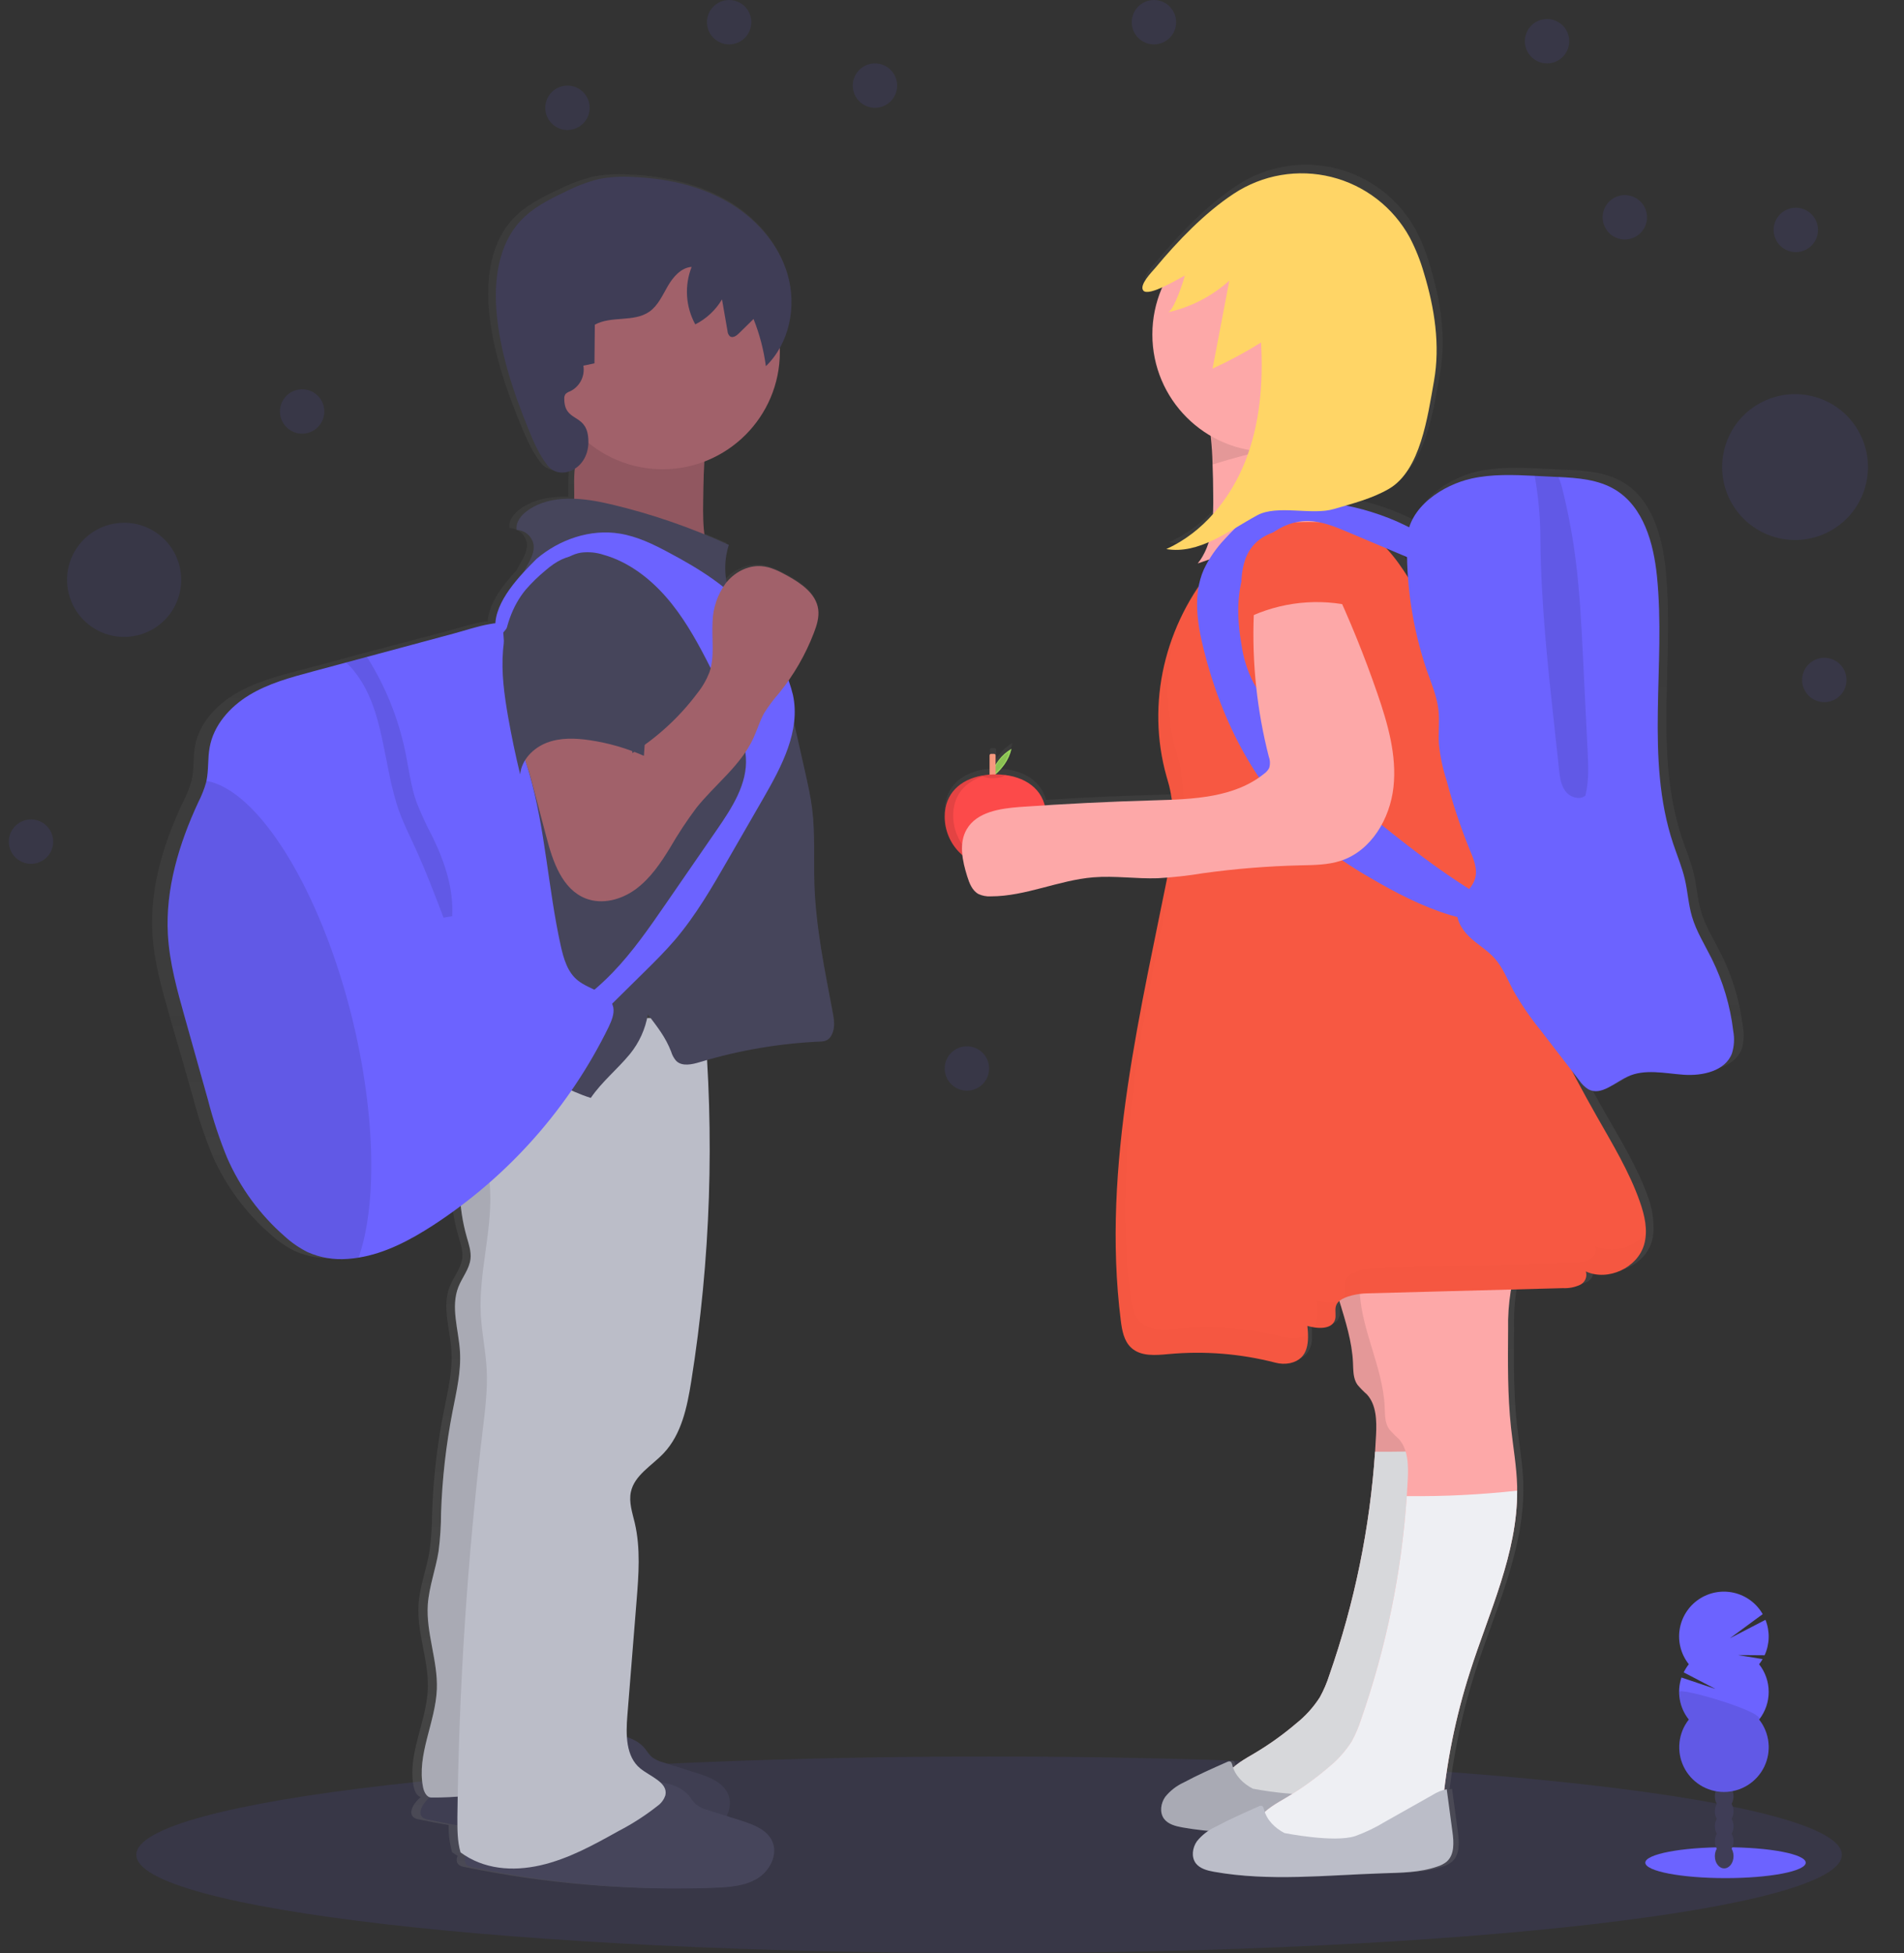 <svg width="195" height="200" viewBox="0 0 195 200" fill="none" xmlns="http://www.w3.org/2000/svg">
<rect x="0" y="0" width="195" height="200" fill="#333333" stroke="none"/>
<path opacity="0.1" d="M101.299 200C149.534 200 188.636 195.494 188.636 189.935C188.636 184.376 149.534 179.87 101.299 179.87C53.063 179.87 13.961 184.376 13.961 189.935C13.961 195.494 53.063 200 101.299 200Z" fill="#6C63FF"/>
<path d="M176.721 192.324C181.257 192.324 184.935 191.616 184.935 190.743C184.935 189.87 181.257 189.162 176.721 189.162C172.184 189.162 168.506 189.87 168.506 190.743C168.506 191.616 172.184 192.324 176.721 192.324Z" fill="#6C63FF"/>
<path d="M176.584 191.327C177.113 191.327 177.542 190.766 177.542 190.074C177.542 189.382 177.113 188.821 176.584 188.821C176.055 188.821 175.627 189.382 175.627 190.074C175.627 190.766 176.055 191.327 176.584 191.327Z" fill="#3F3D56"/>
<path d="M176.584 189.795C177.113 189.795 177.542 189.234 177.542 188.542C177.542 187.849 177.113 187.288 176.584 187.288C176.055 187.288 175.627 187.849 175.627 188.542C175.627 189.234 176.055 189.795 176.584 189.795Z" fill="#3F3D56"/>
<path d="M176.584 188.266C177.113 188.266 177.542 187.705 177.542 187.012C177.542 186.32 177.113 185.759 176.584 185.759C176.055 185.759 175.627 186.32 175.627 187.012C175.627 187.705 176.055 188.266 176.584 188.266Z" fill="#3F3D56"/>
<path d="M176.584 186.736C177.113 186.736 177.542 186.175 177.542 185.483C177.542 184.791 177.113 184.23 176.584 184.23C176.055 184.23 175.627 184.791 175.627 185.483C175.627 186.175 176.055 186.736 176.584 186.736Z" fill="#3F3D56"/>
<path d="M176.584 185.204C177.113 185.204 177.542 184.643 177.542 183.951C177.542 183.259 177.113 182.697 176.584 182.697C176.055 182.697 175.627 183.259 175.627 183.951C175.627 184.643 176.055 185.204 176.584 185.204Z" fill="#3F3D56"/>
<path d="M176.584 183.675C177.113 183.675 177.542 183.114 177.542 182.422C177.542 181.729 177.113 181.168 176.584 181.168C176.055 181.168 175.627 181.729 175.627 182.422C175.627 183.114 176.055 183.675 176.584 183.675Z" fill="#3F3D56"/>
<path d="M176.584 182.145C177.113 182.145 177.542 181.584 177.542 180.892C177.542 180.2 177.113 179.639 176.584 179.639C176.055 179.639 175.627 180.2 175.627 180.892C175.627 181.584 176.055 182.145 176.584 182.145Z" fill="#3F3D56"/>
<path d="M180.162 170.421C180.294 170.255 180.413 170.079 180.519 169.895L178.006 169.483L180.724 169.503C180.984 168.935 181.126 168.321 181.141 167.697C181.156 167.073 181.044 166.452 180.812 165.873L177.166 167.766L180.529 165.292C180.215 164.744 179.792 164.267 179.285 163.891C178.779 163.515 178.2 163.247 177.585 163.105C176.97 162.963 176.333 162.949 175.712 163.065C175.092 163.18 174.502 163.423 173.98 163.777C173.457 164.131 173.014 164.589 172.677 165.122C172.339 165.656 172.116 166.253 172.02 166.877C171.925 167.501 171.959 168.137 172.121 168.747C172.283 169.357 172.569 169.927 172.961 170.421C172.758 170.68 172.583 170.96 172.438 171.256L175.685 172.951L172.208 171.782C171.964 172.505 171.905 173.278 172.037 174.03C172.169 174.782 172.486 175.489 172.961 176.087C172.429 176.763 172.099 177.574 172.007 178.429C171.915 179.284 172.065 180.148 172.441 180.921C172.816 181.694 173.402 182.346 174.131 182.802C174.86 183.259 175.702 183.501 176.562 183.501C177.421 183.501 178.264 183.259 178.993 182.802C179.721 182.346 180.307 181.694 180.683 180.921C181.058 180.148 181.209 179.284 181.117 178.429C181.025 177.574 180.694 176.763 180.162 176.087C180.797 175.28 181.143 174.283 181.143 173.256C181.143 172.229 180.797 171.232 180.162 170.425V170.421Z" fill="#6C63FF"/>
<path opacity="0.1" d="M171.981 173.253C171.977 174.279 172.321 175.277 172.955 176.084C172.423 176.76 172.092 177.571 172 178.426C171.908 179.281 172.059 180.144 172.434 180.918C172.81 181.691 173.396 182.343 174.124 182.799C174.853 183.255 175.695 183.497 176.555 183.497C177.415 183.497 178.257 183.255 178.986 182.799C179.715 182.343 180.3 181.691 180.676 180.918C181.052 180.144 181.202 179.281 181.11 178.426C181.018 177.571 180.687 176.76 180.156 176.084C180.776 175.305 171.981 172.74 171.981 173.253Z" fill="black"/>
<path d="M85.279 103.549C84.451 99.218 83.526 94.877 83.373 90.471C83.282 87.873 83.464 85.231 83.13 82.64C82.964 81.367 82.675 80.117 82.39 78.867L81.24 73.864C81.371 72.905 81.333 71.93 81.13 70.984C81.015 70.485 80.862 69.995 80.672 69.519C81.745 68.01 82.629 66.374 83.305 64.649C83.61 63.87 83.873 63.042 83.753 62.218C83.519 60.636 81.987 59.594 80.562 58.815C79.698 58.344 78.789 57.89 77.802 57.815C77.112 57.787 76.424 57.919 75.794 58.201C75.163 58.482 74.606 58.906 74.166 59.438C73.926 58.158 74.006 56.839 74.399 55.597C73.552 55.218 72.698 54.86 71.838 54.513C71.713 53.391 71.67 52.261 71.708 51.133C71.727 49.779 71.75 48.412 71.828 47.055C74.137 46.212 76.133 44.684 77.548 42.674C78.963 40.664 79.729 38.27 79.743 35.812C79.743 35.672 79.743 35.536 79.743 35.399C80.373 34.268 80.771 33.023 80.915 31.737C81.058 30.45 80.945 29.148 80.581 27.906C79.63 24.659 77.143 21.984 74.146 20.331C71.149 18.679 67.675 17.98 64.237 17.857C63.083 17.79 61.925 17.863 60.789 18.075C59.573 18.374 58.394 18.81 57.276 19.373C55.559 20.166 53.828 21.032 52.542 22.399C50.312 24.779 49.812 28.276 50.055 31.49C50.38 35.711 51.789 39.795 53.419 43.724C53.961 45.023 54.539 46.341 55.432 47.448C56.123 48.302 57.325 48.354 58.279 47.757C58.203 48.794 58.18 49.834 58.208 50.873C56.445 50.812 54.727 51.101 53.312 52.094C52.662 52.559 52.045 53.289 52.188 54.075C52.622 54.086 53.038 54.251 53.362 54.539C53.686 54.827 53.898 55.22 53.961 55.649C54.032 56.341 53.685 57 53.347 57.597C53.201 57.864 53.055 58.133 52.906 58.399C51.51 59.893 50.078 61.763 49.951 63.617C49.724 63.639 49.497 63.672 49.273 63.718C48.007 63.951 46.747 64.383 45.503 64.708L36.503 67.078L34.279 67.695L30.708 68.636C28.435 69.234 26.12 69.847 24.104 71.049C22.088 72.25 20.377 74.136 19.971 76.409C19.77 77.539 19.893 78.714 19.646 79.834C19.646 79.886 19.627 79.935 19.614 79.984C19.407 80.693 19.13 81.379 18.786 82.032C16.77 86.282 15.334 90.916 15.604 95.594C15.77 98.468 16.578 101.27 17.364 104.036C18.188 106.865 19.002 109.694 19.805 112.523C20.335 114.548 21.006 116.533 21.815 118.464C23.2 121.557 25.255 124.304 27.831 126.507C28.554 127.155 29.363 127.701 30.234 128.13C31.562 128.704 33.013 128.94 34.455 128.815C34.844 128.789 35.227 128.747 35.607 128.685C38.396 128.244 40.997 126.899 43.383 125.386C44.381 124.754 45.355 124.089 46.305 123.39C46.426 124.48 46.643 125.558 46.955 126.61C47.166 127.334 47.425 128.078 47.341 128.828C47.224 129.873 46.464 130.731 46.071 131.711C45.237 133.782 46.094 136.091 46.234 138.312C46.367 140.393 45.86 142.458 45.455 144.507C44.777 147.923 44.376 151.389 44.257 154.87C44.253 156.188 44.166 157.505 43.997 158.812C43.695 160.656 42.987 162.435 42.864 164.299C42.675 167.201 43.929 170.042 43.815 172.948C43.682 176.36 41.679 179.675 42.377 183.013C42.464 183.432 42.701 183.916 43.084 184.023L42.896 184.195C42.321 184.727 41.763 185.711 42.416 186.143C42.566 186.232 42.733 186.29 42.906 186.312C43.916 186.523 44.932 186.714 45.948 186.893C45.926 187.832 46.044 188.768 46.299 189.672C46.484 189.805 46.672 189.925 46.86 190.039C46.718 190.422 46.727 190.792 47.065 191.013C47.215 191.102 47.382 191.16 47.555 191.182C55.919 192.907 64.46 193.616 72.993 193.292C74.519 193.234 76.114 193.123 77.416 192.344C78.718 191.565 79.597 189.906 78.977 188.539C78.429 187.331 76.993 186.808 75.705 186.406L74.192 185.938C74.385 185.595 74.498 185.212 74.522 184.818C74.546 184.424 74.479 184.03 74.328 183.666C73.779 182.458 72.344 181.935 71.055 181.532L67.571 180.451C67.113 180.343 66.682 180.14 66.305 179.857C66.056 179.609 65.826 179.342 65.617 179.058C65.114 178.484 64.454 178.069 63.718 177.867C63.678 177.129 63.695 176.388 63.766 175.653L64.74 163.896C64.958 161.234 65.172 158.52 64.552 155.919C64.302 154.864 63.903 153.782 64.146 152.724C64.526 150.997 66.344 150.036 67.584 148.753C69.455 146.805 70.036 144.036 70.464 141.399C72.239 130.52 72.797 119.477 72.127 108.474C76.024 107.375 80.036 106.73 84.081 106.552C84.769 106.523 85.107 106.198 85.321 105.555C85.536 104.912 85.406 104.214 85.279 103.549ZM65.847 104.123C65.87 104.01 65.896 103.896 65.916 103.782L66.185 104.127L65.847 104.123Z" fill="url(#paint0_linear_795_676)"/>
<path d="M59.516 44.529C59.432 45.659 59.032 46.743 58.886 47.87C58.721 49.11 58.867 50.373 58.786 51.623C58.705 52.873 58.344 54.188 57.393 55.003C62.922 55.482 68.368 56.66 73.601 58.51C72.019 56.562 71.977 53.841 72.016 51.341C72.068 47.643 72.133 43.873 73.341 40.383C69.739 39.578 66.008 39.529 62.386 40.24C61.601 40.396 59.221 40.299 58.867 41.032C58.61 41.571 59.575 43.711 59.516 44.529Z" fill="#A1616A"/>
<path opacity="0.1" d="M59.516 44.529C59.432 45.659 59.032 46.743 58.886 47.87C58.721 49.11 58.867 50.373 58.786 51.623C58.705 52.873 58.344 54.188 57.393 55.003C62.922 55.482 68.368 56.66 73.601 58.51C72.019 56.562 71.977 53.841 72.016 51.341C72.068 47.643 72.133 43.873 73.341 40.383C69.739 39.578 66.008 39.529 62.386 40.24C61.601 40.396 59.221 40.299 58.867 41.032C58.61 41.571 59.575 43.711 59.516 44.529Z" fill="black"/>
<path d="M66.062 179.075C66.257 179.363 66.474 179.635 66.711 179.89C67.077 180.173 67.498 180.375 67.948 180.484L71.351 181.565C72.614 181.967 74.016 182.487 74.552 183.695C75.156 185.058 74.295 186.717 73.023 187.493C71.75 188.269 70.192 188.383 68.701 188.441C60.357 188.763 52.005 188.055 43.834 186.334C43.666 186.31 43.504 186.253 43.357 186.166C42.708 185.727 43.263 184.747 43.825 184.217C46.016 182.14 48.399 179.961 51.383 179.48C52.951 179.224 54.526 179.328 56.084 178.954C57.205 178.685 58.263 178.221 59.38 177.945C61.461 177.435 64.575 177.253 66.062 179.075Z" fill="#46455B"/>
<path opacity="0.1" d="M66.062 179.075C66.257 179.363 66.474 179.635 66.711 179.89C67.077 180.173 67.498 180.375 67.948 180.484L71.351 181.565C72.614 181.967 74.016 182.487 74.552 183.695C75.156 185.058 74.295 186.717 73.023 187.493C71.75 188.269 70.192 188.383 68.701 188.441C60.357 188.763 52.005 188.055 43.834 186.334C43.666 186.31 43.504 186.253 43.357 186.166C42.708 185.727 43.263 184.747 43.825 184.217C46.016 182.14 48.399 179.961 51.383 179.48C52.951 179.224 54.526 179.328 56.084 178.954C57.205 178.685 58.263 178.221 59.38 177.945C61.461 177.435 64.575 177.253 66.062 179.075Z" fill="black"/>
<path d="M48.977 105.64C47.298 110.07 47.195 114.944 48.685 119.442C47.552 119.318 47.062 120.851 47.091 121.993C47.131 123.585 47.372 125.164 47.809 126.695C48.016 127.422 48.27 128.162 48.188 128.909C48.072 129.955 47.331 130.812 46.945 131.789C46.133 133.857 46.968 136.162 47.107 138.38C47.237 140.461 46.74 142.523 46.341 144.568C45.679 147.981 45.289 151.441 45.172 154.916C45.17 156.232 45.084 157.548 44.916 158.854C44.623 160.698 43.942 162.474 43.812 164.334C43.627 167.231 44.851 170.071 44.74 172.974C44.61 176.38 42.649 179.692 43.334 183.039C43.432 183.51 43.695 184.065 44.179 184.071C49.075 184.133 53.649 182.773 58.493 183.484C58.987 172.276 59.468 161.016 61.675 150.013C63.623 140.218 66.925 130.532 66.617 120.545C66.438 114.834 65.081 109.234 64.257 103.578C59.08 102.429 53.664 103.159 48.977 105.64Z" fill="#BBBDC8"/>
<path opacity="0.1" d="M48.977 105.64C47.298 110.07 47.195 114.944 48.685 119.442C47.552 119.318 47.062 120.851 47.091 121.993C47.131 123.585 47.372 125.164 47.809 126.695C48.016 127.422 48.27 128.162 48.188 128.909C48.072 129.955 47.331 130.812 46.945 131.789C46.133 133.857 46.968 136.162 47.107 138.38C47.237 140.461 46.74 142.523 46.341 144.568C45.679 147.981 45.289 151.441 45.172 154.916C45.17 156.232 45.084 157.548 44.916 158.854C44.623 160.698 43.942 162.474 43.812 164.334C43.627 167.231 44.851 170.071 44.74 172.974C44.61 176.38 42.649 179.692 43.334 183.039C43.432 183.51 43.695 184.065 44.179 184.071C49.075 184.133 53.649 182.773 58.493 183.484C58.987 172.276 59.468 161.016 61.675 150.013C63.623 140.218 66.925 130.532 66.617 120.545C66.438 114.834 65.081 109.234 64.257 103.578C59.08 102.429 53.664 103.159 48.977 105.64Z" fill="black"/>
<path d="M70.607 183.945C70.802 184.233 71.019 184.505 71.256 184.76C71.622 185.043 72.044 185.246 72.493 185.354L75.896 186.435C77.159 186.838 78.562 187.357 79.097 188.565C79.701 189.929 78.841 191.588 77.568 192.364C76.295 193.14 74.737 193.253 73.247 193.312C64.903 193.633 56.551 192.926 48.38 191.205C48.211 191.18 48.049 191.123 47.903 191.036C47.253 190.597 47.808 189.617 48.37 189.088C50.562 187.01 52.945 184.831 55.928 184.351C57.497 184.094 59.071 184.198 60.63 183.825C61.75 183.555 62.808 183.091 63.925 182.815C66.007 182.305 69.12 182.123 70.607 183.945Z" fill="#46455B"/>
<path d="M50.666 105.961C49.412 107.584 49.042 109.727 49.211 111.76C49.38 113.792 50.065 115.744 50.737 117.669C49.844 118.49 50.029 119.906 50.146 121.114C50.571 125.601 49.013 130.078 49.24 134.578C49.334 136.471 49.747 138.338 49.844 140.231C49.951 142.299 49.688 144.367 49.441 146.422C47.865 159.579 46.998 172.811 46.844 186.062C46.844 187.283 46.825 188.523 47.169 189.692C49.529 191.429 52.493 191.662 55.351 191.013C58.208 190.364 60.815 188.916 63.377 187.487C64.78 186.761 66.111 185.902 67.351 184.922C67.73 184.654 68.01 184.268 68.149 183.825C68.422 182.526 66.617 181.938 65.581 181.097C64.075 179.873 64.097 177.607 64.253 175.672L65.195 163.932C65.409 161.273 65.617 158.562 65.013 155.964C64.766 154.912 64.386 153.831 64.614 152.773C64.984 151.052 66.763 150.091 67.974 148.808C69.805 146.86 70.37 144.097 70.792 141.468C72.781 128.991 73.205 116.315 72.052 103.734C69.666 104.562 66.838 104.11 64.321 104.305C61.805 104.5 59.305 105.341 56.757 105.409C54.633 105.458 51.971 104.286 50.666 105.961Z" fill="#BBBDC8"/>
<path d="M67.857 48.052C74.492 48.052 79.87 42.673 79.87 36.039C79.87 29.404 74.492 24.026 67.857 24.026C61.222 24.026 55.844 29.404 55.844 36.039C55.844 42.673 61.222 48.052 67.857 48.052Z" fill="#A1616A"/>
<path d="M74.646 55.799C70.797 54.031 66.783 52.645 62.662 51.662C59.76 50.971 56.445 50.555 54.019 52.292C53.37 52.757 52.782 53.487 52.922 54.273C53.35 54.287 53.759 54.453 54.076 54.74C54.393 55.028 54.597 55.419 54.653 55.844C54.724 56.532 54.386 57.192 54.055 57.792L51.253 62.987C50.716 63.923 50.255 64.9 49.873 65.909C49.308 67.558 49.185 69.325 49.065 71.065L48.74 75.779C48.539 78.75 48.334 81.734 48.604 84.698C48.805 86.935 49.273 89.182 48.955 91.406C48.698 93.195 47.941 94.873 47.516 96.633C46.718 99.945 47.081 103.575 45.532 106.614C46.161 106.323 46.871 106.259 47.542 106.432C52.243 107.299 55.941 111.01 60.506 112.429C61.659 110.747 63.221 109.506 64.51 107.942C65.468 106.768 66.103 105.365 66.351 103.87C67.325 105.169 68.153 106.182 68.734 107.688C68.837 108.039 69.014 108.363 69.253 108.64C69.867 109.237 70.877 109.006 71.698 108.756C75.725 107.542 79.888 106.836 84.091 106.656C84.766 106.627 85.094 106.302 85.305 105.659C85.516 105.016 85.399 104.321 85.273 103.659C84.464 99.331 83.562 94.997 83.412 90.597C83.321 88 83.5 85.367 83.172 82.776C83.01 81.507 82.727 80.257 82.448 79.01L80.13 68.708C80 68.133 79.383 67.757 79.12 67.227C78.055 65.071 76.019 63.513 74.968 61.351C74.173 59.605 74.058 57.625 74.646 55.799Z" fill="#46455B"/>
<path d="M57.792 40.847C57.778 40.679 57.818 40.511 57.906 40.367C58.034 40.232 58.195 40.133 58.373 40.078C58.858 39.848 59.254 39.467 59.501 38.992C59.749 38.516 59.835 37.973 59.747 37.445L60.883 37.208L60.919 33.25C62.607 32.315 64.909 33.023 66.497 31.922C67.39 31.299 67.847 30.24 68.393 29.299C68.938 28.357 69.75 27.409 70.835 27.331C70.462 28.28 70.302 29.299 70.366 30.316C70.431 31.333 70.718 32.324 71.208 33.218C72.345 32.642 73.294 31.755 73.945 30.659L74.51 33.906C74.521 34.106 74.607 34.295 74.75 34.435C75.046 34.653 75.445 34.38 75.705 34.11L77.175 32.666C77.794 34.219 78.219 35.843 78.438 37.5C80.854 35.156 81.604 31.39 80.675 28.156C79.747 24.922 77.315 22.244 74.386 20.591C71.458 18.938 68.062 18.244 64.701 18.12C63.573 18.054 62.441 18.127 61.331 18.338C60.14 18.637 58.987 19.073 57.896 19.636C56.218 20.425 54.523 21.292 53.27 22.656C51.088 25.032 50.597 28.526 50.838 31.747C51.162 35.968 52.532 40.042 54.127 43.964C54.656 45.263 55.221 46.578 56.094 47.685C57.409 49.351 60.64 47.968 60.227 44.675C59.942 42.325 57.792 43.23 57.792 40.847Z" fill="#3F3D56"/>
<path d="M62.338 105.162C58.286 113.441 52.064 120.466 44.334 125.487C42 126.997 39.464 128.341 36.734 128.782C36.36 128.844 35.987 128.886 35.607 128.912C34.199 129.029 32.784 128.789 31.494 128.214C30.639 127.784 29.848 127.238 29.143 126.591C26.616 124.38 24.609 121.638 23.263 118.562C22.472 116.631 21.816 114.648 21.299 112.627C20.502 109.8 19.708 106.972 18.916 104.143C18.14 101.377 17.357 98.578 17.195 95.701C16.932 91.029 18.334 86.403 20.305 82.159C20.641 81.505 20.912 80.82 21.114 80.114C21.114 80.065 21.136 80.016 21.146 79.964C21.38 78.844 21.26 77.672 21.471 76.542C21.867 74.269 23.542 72.386 25.51 71.188C27.477 69.99 29.73 69.377 31.968 68.779L35.451 67.841L37.614 67.26L46.409 64.893C47.627 64.568 48.857 64.136 50.094 63.919C51.474 63.659 51.464 63.795 51.571 65.146C51.77 67.594 51.705 70 52.221 72.425C52.711 74.74 53.575 76.971 54.224 79.243C55.864 84.981 56.136 91.019 57.429 96.847C57.724 98.175 58.133 99.591 59.201 100.419C60.425 101.393 62.487 101.633 62.812 103.159C62.932 103.838 62.63 104.532 62.338 105.162Z" fill="#6C63FF"/>
<path opacity="0.1" d="M36.734 128.769C36.36 128.831 35.987 128.873 35.607 128.899C34.2 129.02 32.785 128.784 31.494 128.214C30.639 127.784 29.848 127.238 29.143 126.591C26.616 124.379 24.609 121.638 23.263 118.562C22.472 116.631 21.816 114.648 21.299 112.627C20.502 109.8 19.708 106.972 18.916 104.143C18.14 101.377 17.357 98.578 17.195 95.701C16.932 91.029 18.334 86.403 20.305 82.159C20.641 81.505 20.912 80.82 21.114 80.114C21.114 80.065 21.136 80.016 21.146 79.964C26.445 80.896 32.802 91.032 36.081 104.315C38.497 114.247 38.601 123.393 36.734 128.769Z" fill="black"/>
<path opacity="0.1" d="M46.312 93.821L45.425 93.974C44.513 91.578 43.604 89.178 42.536 86.847C41.98 85.63 41.38 84.428 40.912 83.172C39.159 78.347 39.458 72.623 36.208 68.649C35.976 68.354 35.711 68.086 35.419 67.851L37.581 67.269C39.475 70.263 40.81 73.575 41.523 77.045C41.873 78.74 42.072 80.474 42.643 82.104C43.129 83.34 43.685 84.548 44.309 85.721C45.542 88.25 46.471 91.013 46.312 93.821Z" fill="black"/>
<path d="M54.942 57.24C57.276 55.24 60.461 54.143 63.484 54.643C65.263 54.932 66.916 55.734 68.51 56.591C71.617 58.24 74.679 60.14 76.919 62.851C78.262 64.561 79.378 66.438 80.237 68.435C80.659 69.308 80.985 70.223 81.211 71.166C82.003 74.834 80.058 78.481 78.185 81.734L74.581 87.987C72.925 90.86 71.257 93.753 69.101 96.276C68.107 97.438 67.016 98.513 65.929 99.588L61.153 104.302C61.067 104.403 60.954 104.479 60.828 104.519C60.724 104.525 60.619 104.508 60.523 104.469C60.425 104.431 60.338 104.371 60.266 104.295L58.688 103.039C60.142 102.035 61.492 100.89 62.721 99.62C64.786 97.484 66.484 95.026 68.172 92.578L73.425 84.961C74.961 82.731 76.565 80.276 76.393 77.575C76.312 76.276 75.825 75.055 75.315 73.864C74.412 71.745 73.432 69.659 72.373 67.607C71.185 65.305 69.886 63.032 68.175 61.088C66.464 59.143 64.302 57.516 61.812 56.812C61.069 56.569 60.282 56.494 59.507 56.591C57.799 56.873 56.584 58.341 55.503 59.705L52.211 63.925C51.461 64.883 50.773 65.993 50.727 64.175C50.649 61.581 53.273 58.909 54.942 57.24Z" fill="#6C63FF"/>
<path d="M55.961 85.714C56.61 88.214 57.568 91.052 59.974 92C61.678 92.672 63.675 92.127 65.149 91.026C66.623 89.925 67.669 88.373 68.63 86.805C69.443 85.396 70.34 84.036 71.315 82.734C73.24 80.318 75.86 78.403 77.159 75.591C77.542 74.753 77.808 73.857 78.243 73.052C78.708 72.309 79.234 71.607 79.815 70.951C81.31 69.099 82.505 67.024 83.357 64.802C83.656 64.026 83.912 63.195 83.795 62.373C83.565 60.792 82.068 59.753 80.675 58.977C79.828 58.507 78.942 58.049 77.977 57.977C76.568 57.867 75.182 58.627 74.315 59.74C73.48 60.892 73.014 62.27 72.977 63.691C72.88 65.422 73.218 67.221 72.653 68.857C72.354 69.621 71.941 70.334 71.428 70.974C69.605 73.414 67.347 75.497 64.769 77.12C64.699 75.892 64.432 74.683 63.98 73.539C63.734 72.909 58.896 73.539 58.266 73.643C57.02 73.825 54.604 73.968 53.818 75.156C53.032 76.344 54.007 78.341 54.325 79.539L55.961 85.714Z" fill="#A1616A"/>
<path d="M55.844 58.432C55.126 59.026 54.457 59.677 53.844 60.38C52.403 62.117 51.698 64.377 51.516 66.627C51.334 68.877 51.643 71.136 52.029 73.36C52.38 75.356 52.794 77.338 53.273 79.305C53.406 77.822 54.607 76.594 56 76.058C57.393 75.523 58.922 75.581 60.406 75.799C62.316 76.082 64.179 76.62 65.945 77.399L66.63 67.799C66.774 66.504 66.766 65.196 66.607 63.903C66.391 62.703 65.922 61.562 65.232 60.557C64.541 59.552 63.644 58.706 62.601 58.075C59.997 56.49 58.182 56.39 55.844 58.432Z" fill="#46455B"/>
<path d="M178.5 105.149C178.192 102.544 177.434 100.012 176.26 97.665C175.542 96.237 174.669 94.87 174.218 93.341C173.851 92.097 173.779 90.789 173.487 89.526C173.195 88.263 172.679 87.055 172.263 85.821C169.325 77.055 171.532 67.464 170.584 58.276C170.231 54.886 169.192 51.169 166.253 49.403C164.506 48.354 162.409 48.191 160.354 48.104L159.416 48.062L157.909 47.987C155.727 47.88 153.539 47.799 151.416 48.256C148.818 48.825 145.74 50.653 144.922 53.305C144.474 53.075 144.023 52.87 143.607 52.678C141.935 51.937 140.182 51.392 138.383 51.055C139.926 50.666 141.415 50.091 142.818 49.341C146.065 47.451 146.818 41.932 147.481 38.24C148.143 34.549 147.539 30.734 146.438 27.146C146.075 25.873 145.58 24.641 144.961 23.471C144.106 21.929 142.943 20.58 141.544 19.508C140.144 18.436 138.539 17.664 136.828 17.241C135.116 16.817 133.336 16.751 131.598 17.047C129.861 17.342 128.202 17.993 126.727 18.958C123.698 20.942 120.883 23.828 118.571 26.617C118.247 27 116.89 28.357 117.341 28.928C117.594 29.253 118.429 28.993 119.305 28.604C118.631 30.127 118.283 31.775 118.286 33.441C118.288 35.534 118.834 37.59 119.872 39.407C120.91 41.225 122.403 42.74 124.205 43.805L124.529 46.792V46.815C124.565 47.812 124.581 48.808 124.594 49.802C124.594 50.5 124.594 51.214 124.575 51.928C123.227 53.453 121.578 54.68 119.731 55.532C121.256 55.786 122.711 55.428 124.127 54.818C123.896 55.616 123.51 56.359 122.99 57.006C123.38 56.87 123.769 56.747 124.159 56.617C123.955 56.944 123.774 57.285 123.617 57.636C123.377 58.192 123.201 58.774 123.094 59.37C122.267 60.578 121.551 61.858 120.955 63.195C120.682 63.802 120.438 64.419 120.218 65.045V65.088C120.001 65.711 119.81 66.343 119.643 66.984C119.565 67.291 119.494 67.6 119.429 67.909C119.429 67.932 119.429 67.954 119.429 67.977C119.299 68.604 119.192 69.234 119.104 69.87C119.104 69.912 119.104 69.954 119.104 70C119.068 70.295 119.036 70.594 119.013 70.893C119.013 70.893 119.013 70.922 119.013 70.938C118.987 71.263 118.968 71.571 118.958 71.889C118.958 71.932 118.958 71.971 118.958 72.013C118.958 72.282 118.958 72.555 118.958 72.825V73.01C118.958 73.62 118.997 74.234 119.055 74.847C119.055 74.922 119.055 75 119.078 75.075C119.104 75.325 119.133 75.575 119.169 75.828C119.169 75.886 119.169 75.945 119.192 76C119.234 76.302 119.282 76.601 119.338 76.899C119.338 76.964 119.367 77.032 119.38 77.097C119.425 77.338 119.474 77.575 119.529 77.815L119.588 78.062C119.659 78.36 119.734 78.656 119.818 78.954C119.867 79.123 119.916 79.279 119.968 79.458C120.123 80.073 120.231 80.699 120.292 81.331L118.516 81.389C114.715 81.498 110.918 81.67 107.123 81.906C106.649 80.078 105.032 79.023 102.997 78.773C102.674 78.734 102.348 78.714 102.023 78.714C102.374 78.418 102.686 78.079 102.951 77.704C103.305 77.219 103.556 76.666 103.692 76.081C103.168 76.379 102.711 76.78 102.347 77.26C102.227 77.422 102.12 77.584 102.023 77.734V76.76C102.023 76.739 102.019 76.719 102.012 76.7C102.004 76.68 101.993 76.663 101.978 76.648C101.964 76.634 101.946 76.623 101.927 76.615C101.908 76.607 101.887 76.603 101.867 76.604H101.542C101.522 76.603 101.501 76.607 101.482 76.615C101.463 76.623 101.446 76.634 101.431 76.648C101.416 76.663 101.405 76.68 101.397 76.7C101.39 76.719 101.386 76.739 101.386 76.76V78.743H101.321H101.211C100.997 78.763 100.789 78.789 100.584 78.828C98.373 79.24 96.753 80.659 96.753 83.049C96.754 83.801 96.918 84.544 97.234 85.227C97.55 85.91 98.011 86.516 98.584 87.003C98.68 87.747 98.848 88.48 99.088 89.192C99.312 89.896 99.604 90.662 100.26 91.013C100.66 91.195 101.1 91.275 101.539 91.247C105.149 91.247 108.565 89.581 112.159 89.299C114.38 89.12 116.61 89.464 118.838 89.396C119.162 89.396 119.487 89.364 119.812 89.338C116.766 104.419 113.081 119.691 115.006 134.925C115.133 135.938 115.331 137.036 116.088 137.724C117.091 138.64 118.636 138.49 119.984 138.373C123.681 138.036 127.409 138.334 131.006 139.253C131.512 139.393 132.044 139.412 132.558 139.308C132.668 139.283 132.777 139.252 132.883 139.214L132.974 139.178C133.042 139.153 133.107 139.127 133.169 139.097L133.263 139.049L133.422 138.951C133.448 138.932 133.477 138.916 133.5 138.896C133.556 138.857 133.61 138.814 133.659 138.766L133.705 138.727C133.765 138.668 133.823 138.605 133.877 138.539L133.916 138.48C133.953 138.432 133.988 138.381 134.019 138.328C134.036 138.302 134.052 138.276 134.065 138.25C134.078 138.224 134.117 138.153 134.14 138.104C134.162 138.055 134.166 138.045 134.175 138.016C134.185 137.987 134.218 137.909 134.237 137.854C134.256 137.799 134.237 137.802 134.263 137.773C134.289 137.743 134.308 137.61 134.325 137.529V137.477C134.325 137.409 134.351 137.338 134.36 137.269C134.37 137.201 134.36 137.198 134.36 137.162C134.36 137.127 134.36 137.055 134.36 137.003V136.886C134.36 136.834 134.36 136.782 134.36 136.73V136.441C134.36 136.409 134.36 136.373 134.36 136.338C134.36 136.049 134.328 135.756 134.299 135.477C134.531 135.545 134.767 135.596 135.006 135.63C135.23 135.665 135.456 135.682 135.682 135.679H135.714C135.821 135.679 135.929 135.679 136.039 135.653C136.133 135.638 136.226 135.619 136.318 135.594H136.36C136.445 135.569 136.528 135.536 136.607 135.497L136.646 135.474C136.714 135.436 136.778 135.393 136.838 135.344L136.867 135.321C136.928 135.265 136.982 135.202 137.029 135.133L137.058 135.084C137.107 135.006 137.145 134.922 137.172 134.834C137.357 134.208 136.935 133.5 137.61 132.925C138.26 135.006 138.909 137.091 139.016 139.243C139.052 140.029 139.016 140.867 139.477 141.516C139.777 141.871 140.103 142.203 140.451 142.51C141.445 143.584 141.468 145.204 141.399 146.659C141.37 147.247 141.338 147.834 141.295 148.422C140.759 156.264 139.165 163.998 136.555 171.412C136.301 172.201 135.968 172.963 135.562 173.685C134.903 174.708 134.079 175.614 133.123 176.367C131.77 177.516 130.32 178.547 128.789 179.448C128.007 179.861 127.269 180.352 126.584 180.912C126.558 180.838 126.529 180.766 126.51 180.688C126.474 180.539 126.425 180.364 126.279 180.308C126.168 180.283 126.052 180.302 125.955 180.36C124.432 181.029 122.909 181.698 121.445 182.48C120.706 182.817 120.054 183.321 119.542 183.951C119.075 184.601 118.935 185.575 119.419 186.224C119.844 186.792 120.607 186.98 121.312 187.107C122.214 187.266 123.12 187.38 124.026 187.464C123.56 187.737 123.153 188.099 122.828 188.529C122.36 189.178 122.221 190.153 122.705 190.802C123.13 191.37 123.893 191.558 124.597 191.685C130.354 192.701 136.256 192.01 142.101 191.838C144 191.776 145.942 191.763 147.74 191.146C148.095 191.041 148.426 190.868 148.714 190.636C149.532 189.916 149.451 188.649 149.308 187.575L148.714 183.185C148.627 183.185 148.542 183.214 148.458 183.234C148.956 179.11 149.848 175.044 151.123 171.091C153.104 164.938 156.052 158.877 156.013 152.438C156.013 152.282 156.013 152.114 156.013 151.971C155.958 149.954 155.597 147.961 155.364 145.954C154.997 142.597 155.039 139.211 155.062 135.838C155.033 134.515 155.126 133.192 155.338 131.886C155.338 131.841 155.357 131.799 155.367 131.753L160.76 131.61C161.357 131.641 161.954 131.529 162.5 131.286C162.758 131.172 162.966 130.967 163.082 130.71C163.198 130.453 163.215 130.162 163.13 129.893C165.429 130.935 168.503 129.516 169.182 127.101C169.229 126.931 169.267 126.758 169.295 126.584C169.294 126.571 169.294 126.558 169.295 126.545C169.318 126.383 169.334 126.221 169.341 126.062C169.341 126.036 169.341 126.006 169.341 125.98C169.375 124.865 169.202 123.754 168.831 122.701C167.727 119.575 165.974 116.727 164.325 113.847C163.474 112.357 162.649 110.847 161.847 109.331L162.552 110.237C162.799 110.606 163.124 110.918 163.503 111.149C164.818 111.828 166.195 110.461 167.532 109.831C169.308 108.993 171.386 109.487 173.347 109.627C175.308 109.766 177.672 109.26 178.373 107.441C178.601 106.699 178.644 105.912 178.5 105.149ZM144.692 56.354C144.692 57.049 144.737 57.753 144.792 58.461C144.133 57.384 143.372 56.373 142.519 55.441L144.692 56.354Z" fill="url(#paint1_linear_795_676)"/>
<path d="M102.273 77.844C102.632 77.368 103.084 76.97 103.601 76.672C103.469 77.257 103.22 77.809 102.87 78.295C102.305 79.065 101.711 79.594 101.546 79.468C101.38 79.341 101.701 78.614 102.273 77.844Z" fill="#99D55C"/>
<path opacity="0.1" d="M102.344 77.903C102.607 77.549 102.938 77.252 103.318 77.029C103.219 77.462 103.035 77.87 102.776 78.231C102.354 78.802 101.912 79.204 101.802 79.104C101.692 79.003 101.922 78.474 102.344 77.903Z" fill="black"/>
<path d="M101.484 77.198H101.809C101.829 77.198 101.849 77.202 101.868 77.21C101.887 77.218 101.904 77.229 101.919 77.244C101.933 77.258 101.945 77.275 101.952 77.294C101.96 77.313 101.964 77.333 101.964 77.354V81.032H101.347V77.354C101.347 77.316 101.361 77.279 101.386 77.25C101.411 77.221 101.446 77.203 101.484 77.198Z" fill="#F6987E"/>
<path d="M107.143 83.63C107.143 85.008 106.596 86.329 105.621 87.303C104.647 88.277 103.326 88.825 101.948 88.825C100.57 88.825 99.249 88.277 98.275 87.303C97.3 86.329 96.753 85.008 96.753 83.63C96.753 81.25 98.354 79.841 100.539 79.429C101.004 79.343 101.475 79.3 101.948 79.302C102.274 79.302 102.599 79.321 102.922 79.36C105.325 79.659 107.143 81.094 107.143 83.63Z" fill="#FC4A4A"/>
<path opacity="0.1" d="M102.922 79.36C102.828 79.539 102.318 79.685 101.701 79.685C101.299 79.715 100.896 79.63 100.539 79.442C101.004 79.356 101.475 79.313 101.948 79.315C102.273 79.31 102.599 79.325 102.922 79.36Z" fill="black"/>
<path opacity="0.1" d="M102.815 88.701C101.437 88.701 100.116 88.154 99.142 87.18C98.167 86.206 97.62 84.884 97.62 83.507C97.62 81.169 99.162 79.769 101.286 79.331C101.035 79.35 100.786 79.383 100.539 79.429C98.354 79.841 96.753 81.25 96.753 83.63C96.753 85.008 97.3 86.329 98.275 87.303C99.249 88.277 100.57 88.825 101.948 88.825C102.34 88.825 102.732 88.781 103.114 88.692C103.013 88.698 102.922 88.701 102.815 88.701Z" fill="black"/>
<path d="M125.714 184.854C126.432 185.503 127.529 185.487 128.503 185.416L132.942 185.091C136.468 184.831 140.114 184.539 143.224 182.86C143.553 182.71 143.845 182.488 144.078 182.211C144.325 181.786 144.454 181.303 144.451 180.812C144.871 176.003 145.828 171.256 147.302 166.659C149.25 160.539 152.172 154.506 152.133 148.101C152.133 147.945 152.133 147.776 152.133 147.636C152.078 145.63 151.724 143.646 151.507 141.649C151.146 138.308 151.182 134.941 151.208 131.584C151.18 130.268 151.271 128.952 151.481 127.653C151.685 126.597 152.455 125.539 151.984 124.61C151.071 122.808 147.763 122.146 145.984 122.081C143.588 121.997 141.231 122.623 138.916 123.247C138.211 123.438 137.474 123.643 136.942 124.14C136.227 124.808 136.023 125.857 135.997 126.834C135.873 131.169 138.37 135.201 138.568 139.529C138.604 140.308 138.568 141.153 139.023 141.802C139.323 142.155 139.648 142.486 139.997 142.792C140.971 143.86 141 145.471 140.932 146.919C140.903 147.503 140.87 148.088 140.831 148.672C140.301 156.472 138.725 164.165 136.146 171.545C135.898 172.333 135.571 173.095 135.172 173.818C134.521 174.834 133.707 175.735 132.763 176.487C131.426 177.629 129.993 178.654 128.481 179.552C127.471 180.149 126.393 180.721 125.701 181.669C125.01 182.617 124.857 184.055 125.714 184.854Z" fill="#FDA8A8"/>
<path opacity="0.1" d="M125.714 184.854C126.432 185.503 127.529 185.487 128.503 185.416L132.942 185.091C136.468 184.831 140.114 184.539 143.224 182.86C143.553 182.71 143.845 182.488 144.078 182.211C144.325 181.786 144.454 181.303 144.451 180.812C144.871 176.003 145.828 171.256 147.302 166.659C149.25 160.539 152.172 154.506 152.133 148.101C152.133 147.945 152.133 147.776 152.133 147.636C152.078 145.63 151.724 143.646 151.507 141.649C151.146 138.308 151.182 134.941 151.208 131.584C151.18 130.268 151.271 128.952 151.481 127.653C151.685 126.597 152.455 125.539 151.984 124.61C151.071 122.808 147.763 122.146 145.984 122.081C143.588 121.997 141.231 122.623 138.916 123.247C138.211 123.438 137.474 123.643 136.942 124.14C136.227 124.808 136.023 125.857 135.997 126.834C135.873 131.169 138.37 135.201 138.568 139.529C138.604 140.308 138.568 141.153 139.023 141.802C139.323 142.155 139.648 142.486 139.997 142.792C140.971 143.86 141 145.471 140.932 146.919C140.903 147.503 140.87 148.088 140.831 148.672C140.301 156.472 138.725 164.165 136.146 171.545C135.898 172.333 135.571 173.095 135.172 173.818C134.521 174.834 133.707 175.735 132.763 176.487C131.426 177.629 129.993 178.654 128.481 179.552C127.471 180.149 126.393 180.721 125.701 181.669C125.01 182.617 124.857 184.055 125.714 184.854Z" fill="black"/>
<path d="M125.714 184.854C126.432 185.503 127.529 185.487 128.503 185.416L132.942 185.091C136.468 184.831 140.114 184.539 143.224 182.86C143.553 182.71 143.845 182.488 144.078 182.211C144.325 181.786 144.454 181.303 144.451 180.812C144.871 176.003 145.828 171.256 147.302 166.659C149.25 160.539 152.172 154.507 152.133 148.101C148.381 148.516 144.606 148.702 140.831 148.659C140.301 156.459 138.725 164.152 136.146 171.532C135.898 172.32 135.571 173.082 135.172 173.805C134.521 174.821 133.707 175.722 132.763 176.474C131.426 177.616 129.993 178.642 128.481 179.539C127.471 180.136 126.393 180.708 125.701 181.656C125.01 182.604 124.857 184.055 125.714 184.854Z" fill="#EEEFF3"/>
<path opacity="0.1" d="M125.714 184.854C126.432 185.503 127.529 185.487 128.503 185.416L132.942 185.091C136.468 184.831 140.114 184.539 143.224 182.86C143.553 182.71 143.845 182.488 144.078 182.211C144.325 181.786 144.454 181.303 144.451 180.812C144.871 176.003 145.828 171.256 147.302 166.659C149.25 160.539 152.172 154.507 152.133 148.101C148.381 148.516 144.606 148.702 140.831 148.659C140.301 156.459 138.725 164.152 136.146 171.532C135.898 172.32 135.571 173.082 135.172 173.805C134.521 174.821 133.707 175.722 132.763 176.474C131.426 177.616 129.993 178.642 128.481 179.539C127.471 180.136 126.393 180.708 125.701 181.656C125.01 182.604 124.857 184.055 125.714 184.854Z" fill="black"/>
<path d="M135.519 183.484C136.586 183.102 137.611 182.612 138.578 182.023L143.471 179.263C143.913 178.977 144.405 178.777 144.922 178.675L145.506 183.042C145.653 184.114 145.731 185.373 144.922 186.091C144.633 186.321 144.303 186.493 143.948 186.597C142.172 187.211 140.257 187.224 138.377 187.283C132.604 187.468 126.773 188.143 121.084 187.13C120.39 187.007 119.636 186.805 119.218 186.253C118.74 185.604 118.877 184.662 119.338 184.003C119.843 183.377 120.486 182.876 121.218 182.539C122.666 181.76 124.169 181.097 125.672 180.432C125.765 180.377 125.875 180.358 125.981 180.38C126.127 180.429 126.172 180.607 126.211 180.757C126.474 181.821 127.331 182.662 128.308 183.166C128.321 183.166 133.357 184.172 135.519 183.484Z" fill="#BBBDC8"/>
<path opacity="0.1" d="M135.519 183.484C136.586 183.102 137.611 182.612 138.578 182.023L143.471 179.263C143.913 178.977 144.405 178.777 144.922 178.675L145.506 183.042C145.653 184.114 145.731 185.373 144.922 186.091C144.633 186.321 144.303 186.493 143.948 186.597C142.172 187.211 140.257 187.224 138.377 187.283C132.604 187.468 126.773 188.143 121.084 187.13C120.39 187.007 119.636 186.805 119.218 186.253C118.74 185.604 118.877 184.662 119.338 184.003C119.843 183.377 120.486 182.876 121.218 182.539C122.666 181.76 124.169 181.097 125.672 180.432C125.765 180.377 125.875 180.358 125.981 180.38C126.127 180.429 126.172 180.607 126.211 180.757C126.474 181.821 127.331 182.662 128.308 183.166C128.321 183.166 133.357 184.172 135.519 183.484Z" fill="black"/>
<path d="M128.961 189.399C129.679 190.049 130.776 190.032 131.75 189.961L136.188 189.636C139.714 189.377 143.36 189.084 146.471 187.406C146.8 187.255 147.092 187.034 147.325 186.757C147.572 186.332 147.701 185.849 147.698 185.357C148.118 180.548 149.074 175.801 150.549 171.205C152.497 165.084 155.419 159.052 155.38 152.646C155.38 152.49 155.38 152.321 155.38 152.182C155.325 150.175 154.971 148.192 154.753 146.195C154.393 142.854 154.429 139.487 154.455 136.13C154.427 134.814 154.518 133.498 154.727 132.198C154.932 131.143 155.701 130.084 155.231 129.156C154.318 127.354 151.01 126.692 149.231 126.627C146.834 126.542 144.477 127.169 142.162 127.792C141.458 127.984 140.721 128.188 140.188 128.685C139.474 129.354 139.27 130.403 139.244 131.38C139.12 135.714 141.617 139.747 141.815 144.075C141.851 144.854 141.815 145.698 142.27 146.347C142.569 146.701 142.895 147.032 143.244 147.338C144.218 148.406 144.247 150.016 144.179 151.464C144.149 152.049 144.117 152.633 144.078 153.218C143.548 161.017 141.972 168.711 139.393 176.091C139.144 176.879 138.818 177.64 138.419 178.364C137.767 179.379 136.954 180.281 136.01 181.032C134.672 182.175 133.24 183.2 131.727 184.097C130.718 184.695 129.64 185.266 128.948 186.214C128.257 187.162 128.104 188.601 128.961 189.399Z" fill="#FDA8A8"/>
<path d="M128.961 189.399C129.679 190.049 130.776 190.032 131.75 189.961L136.188 189.636C139.714 189.377 143.36 189.084 146.471 187.406C146.8 187.255 147.092 187.033 147.325 186.756C147.572 186.332 147.701 185.849 147.698 185.357C148.118 180.548 149.074 175.801 150.549 171.205C152.497 165.084 155.419 159.052 155.38 152.646C151.627 153.061 147.853 153.248 144.078 153.205C143.548 161.004 141.972 168.698 139.393 176.078C139.144 176.866 138.818 177.627 138.419 178.351C137.767 179.366 136.954 180.268 136.01 181.019C134.672 182.162 133.24 183.187 131.727 184.084C130.718 184.682 129.64 185.253 128.948 186.201C128.257 187.149 128.104 188.601 128.961 189.399Z" fill="#EEEFF3"/>
<path d="M138.766 188.029C139.833 187.647 140.857 187.158 141.825 186.568L146.718 183.808C147.16 183.522 147.652 183.323 148.169 183.221L148.753 187.588C148.899 188.659 148.977 189.919 148.169 190.636C147.88 190.867 147.549 191.039 147.195 191.143C145.419 191.756 143.503 191.769 141.623 191.828C135.851 192.013 130.019 192.688 124.331 191.675C123.636 191.552 122.883 191.351 122.464 190.799C121.987 190.149 122.123 189.208 122.584 188.549C123.09 187.922 123.733 187.421 124.464 187.084C125.912 186.305 127.416 185.643 128.919 184.977C129.012 184.922 129.122 184.904 129.227 184.925C129.373 184.974 129.419 185.153 129.458 185.302C129.721 186.367 130.578 187.208 131.555 187.711C131.568 187.711 136.604 188.718 138.766 188.029Z" fill="#BBBDC8"/>
<path d="M122.666 57.698C124.247 55.75 124.289 53.029 124.25 50.529C124.25 49.555 124.221 48.549 124.185 47.559V47.536C124.141 45.716 123.949 43.902 123.61 42.114C123.44 41.255 123.212 40.409 122.929 39.581C123.143 39.532 123.357 39.487 123.578 39.448C126.981 38.776 130.483 38.776 133.886 39.448C134.474 39.565 135.961 39.539 136.808 39.828C137.05 39.886 137.26 40.033 137.396 40.24C137.562 40.588 137.221 41.594 136.974 42.487C136.838 42.889 136.762 43.309 136.747 43.734C136.78 44.133 136.84 44.529 136.929 44.919C137.081 45.636 137.283 46.347 137.377 47.075C137.542 48.315 137.396 49.578 137.477 50.828C137.558 52.078 137.919 53.393 138.87 54.208C133.343 54.682 127.898 55.855 122.666 57.698Z" fill="#FDA8A8"/>
<path opacity="0.1" d="M138.224 44.776C137.792 44.812 137.364 44.854 136.925 44.903C132.601 45.364 128.333 46.256 124.185 47.565V47.542L123.61 42.12C123.61 41.795 123.61 41.471 123.61 41.13C123.61 40.575 123.594 40.013 123.581 39.455C126.984 38.782 130.486 38.782 133.89 39.455C134.477 39.571 135.964 39.545 136.812 39.834C136.812 40.364 136.812 40.893 136.831 41.422C136.852 41.782 136.901 42.141 136.977 42.493C137.133 43.37 137.57 44.172 138.224 44.776Z" fill="black"/>
<path d="M130.033 46.266C136.667 46.266 142.046 40.888 142.046 34.253C142.046 27.619 136.667 22.24 130.033 22.24C123.398 22.24 118.02 27.619 118.02 34.253C118.02 40.888 123.398 46.266 130.033 46.266Z" fill="#FDA8A8"/>
<path d="M119.481 79.549C117.347 72 119.295 63.893 124.39 57.932C125.523 56.604 126.662 55.24 128.149 54.445C129.919 53.503 132.013 53.471 134.016 53.451C135.786 53.451 137.61 53.451 139.237 54.156C141.435 55.094 142.951 57.133 144.231 59.156C145.594 61.312 146.828 63.646 147.036 66.192C147.146 67.701 146.88 69.234 147.104 70.737C147.39 72.643 148.451 74.351 148.886 76.227C149.123 77.24 149.172 78.289 149.325 79.321C149.555 80.734 149.889 82.127 150.325 83.49C153.551 94.201 157.968 104.517 163.494 114.243C165.117 117.11 166.854 119.945 167.945 123.052C168.438 124.458 168.796 125.974 168.393 127.422C167.721 129.825 164.685 131.237 162.416 130.201C162.5 130.468 162.482 130.757 162.368 131.012C162.253 131.267 162.048 131.471 161.792 131.584C161.253 131.828 160.663 131.939 160.071 131.909L140.02 132.442C139.493 132.455 138.969 132.526 138.458 132.653C136.101 133.256 136.987 134.276 136.734 135.127C136.425 136.166 134.935 136.081 133.896 135.776C134.055 137.292 134.091 139.146 132.133 139.588C131.625 139.691 131.1 139.673 130.601 139.536C127.048 138.621 123.364 138.324 119.711 138.659C118.373 138.782 116.844 138.932 115.854 138.01C115.107 137.325 114.912 136.234 114.786 135.227C112.789 119.318 116.896 103.386 119.981 87.669C120.396 85.549 120.247 82.114 119.623 80.042L119.481 79.549Z" fill="#F75842"/>
<path d="M146.104 68.584C146.575 69.942 147.162 71.276 147.321 72.705C147.448 73.847 147.295 75.003 147.364 76.149C147.488 77.422 147.751 78.677 148.146 79.893C148.771 82.258 149.542 84.581 150.455 86.851C150.89 87.873 151.393 89 151.042 90.055C150.692 91.11 149.604 91.763 149.292 92.812C148.968 93.919 149.617 95.084 150.445 95.893C151.273 96.701 152.308 97.276 153.075 98.136C153.909 99.075 154.373 100.273 154.961 101.383C155.796 102.852 156.752 104.247 157.821 105.555L161.747 110.649C161.992 111.017 162.313 111.327 162.688 111.558C163.987 112.234 165.347 110.873 166.669 110.26C168.422 109.425 170.474 109.916 172.412 110.055C174.351 110.195 176.685 109.692 177.377 107.88C177.606 107.145 177.654 106.365 177.516 105.607C177.212 103.017 176.463 100.498 175.302 98.162C174.594 96.74 173.731 95.38 173.286 93.857C172.922 92.62 172.851 91.318 172.562 90.062C172.273 88.805 171.763 87.604 171.354 86.377C168.451 77.656 170.633 68.114 169.695 58.971C169.347 55.597 168.318 51.899 165.416 50.143C163.692 49.101 161.62 48.938 159.571 48.844L158.646 48.802L157.156 48.727C155 48.62 152.838 48.539 150.737 48.997C147.783 49.646 144.227 51.942 144.11 55.24C143.983 59.771 144.658 64.289 146.104 68.584Z" fill="#6C63FF"/>
<path opacity="0.1" d="M157.172 48.714C157.571 50.923 157.769 53.164 157.766 55.409C157.825 61.818 158.516 68.201 159.211 74.565L159.669 78.786C159.753 79.565 159.854 80.383 160.318 81.01C160.782 81.636 161.756 81.964 162.37 81.481C162.747 79.99 162.672 78.425 162.597 76.89C162.435 73.623 162.274 70.356 162.114 67.088C161.958 63.906 161.789 60.721 161.403 57.558C161.1 55.109 160.653 52.679 160.065 50.282C159.953 49.786 159.798 49.3 159.601 48.831L158.675 48.789L157.172 48.714Z" fill="black"/>
<path d="M135.958 51.461C133.968 51.175 131.883 51.029 129.994 51.721C128.188 52.386 126.747 53.753 125.448 55.191C124.563 56.118 123.83 57.18 123.279 58.338C122.172 60.883 122.604 63.818 123.279 66.513C125.12 73.935 128.776 81.094 134.643 85.993C136.429 87.445 138.33 88.748 140.328 89.89C142.925 91.412 145.607 92.812 148.481 93.692C149.282 93.938 150.136 94.146 150.958 93.971C151.779 93.795 152.555 93.13 152.581 92.289C147.873 89.643 143.653 86.224 139.461 82.821C138.312 81.935 137.236 80.958 136.244 79.899C134.756 78.227 133.708 76.208 132.266 74.497C130.968 72.961 129.344 71.666 128.37 69.909C127.759 68.71 127.35 67.417 127.159 66.084C126.679 63.367 126.588 60.48 127.666 57.938C128.744 55.396 131.214 53.308 133.974 53.354C135.39 53.377 136.737 53.938 138.042 54.487L146.256 57.955C146.156 57.909 146.727 56.484 146.701 56.286C146.623 55.666 146.513 55.656 146.052 55.185C145.266 54.399 144.045 53.847 143.049 53.39C140.79 52.41 138.402 51.761 135.958 51.461Z" fill="#6C63FF"/>
<path d="M119.607 31.981C121.951 31.46 124.12 30.341 125.903 28.734L124.185 37.747C125.896 36.961 127.555 36.068 129.153 35.072C129.383 39.195 129.049 43.412 127.529 47.25C126.01 51.088 123.208 54.523 119.448 56.227C122.786 56.786 125.782 54.39 128.753 52.77C130.825 51.643 134.364 52.802 136.63 52.12C138.552 51.555 140.526 51.062 142.26 50.052C145.48 48.172 146.211 42.682 146.864 39.013C147.516 35.344 146.922 31.546 145.838 27.974C145.477 26.709 144.988 25.484 144.38 24.318C143.543 22.787 142.399 21.446 141.017 20.379C139.636 19.313 138.049 18.545 136.356 18.123C134.663 17.701 132.901 17.635 131.181 17.929C129.461 18.223 127.821 18.871 126.364 19.831C123.37 21.802 120.594 24.701 118.308 27.451C117.984 27.831 116.643 29.182 117.088 29.75C117.63 30.438 120.812 28.477 121.351 28.211C121.195 28.799 120.227 31.828 119.607 31.981Z" fill="#FFD566"/>
<g opacity="0.1">
<path opacity="0.1" d="M133.117 136.99C132.609 137.093 132.084 137.075 131.584 136.938C128.032 136.023 124.348 135.727 120.695 136.062C119.357 136.185 117.828 136.334 116.838 135.412C116.091 134.727 115.896 133.636 115.77 132.63C113.773 116.721 117.88 100.789 120.964 85.071C121.38 82.951 121.231 79.516 120.607 77.445L120.461 76.942C119.259 72.649 119.33 68.1 120.666 63.847C118.45 68.782 118.031 74.337 119.481 79.549L119.627 80.052C120.25 82.123 120.399 85.571 119.984 87.679C116.909 103.396 112.802 119.338 114.789 135.237C114.916 136.244 115.114 137.334 115.857 138.019C116.831 138.932 118.377 138.782 119.714 138.669C123.368 138.334 127.051 138.63 130.604 139.545C131.104 139.683 131.629 139.7 132.136 139.597C133.734 139.237 134.003 137.935 133.964 136.646C133.705 136.811 133.418 136.928 133.117 136.99Z" fill="black"/>
<path opacity="0.1" d="M163.396 127.604C163.48 127.871 163.463 128.159 163.348 128.414C163.233 128.669 163.028 128.873 162.773 128.987C162.233 129.231 161.643 129.342 161.052 129.312L141 129.844C140.473 129.857 139.95 129.928 139.438 130.055C137.081 130.659 137.968 131.679 137.714 132.529C137.406 133.568 135.916 133.484 134.877 133.179C134.974 134.104 135.023 135.153 134.604 135.932C135.516 136.068 136.497 135.948 136.74 135.127C136.984 134.305 136.107 133.256 138.464 132.653C138.976 132.526 139.499 132.455 140.026 132.442L160.065 131.909C160.656 131.939 161.246 131.828 161.786 131.584C162.041 131.471 162.246 131.267 162.361 131.012C162.476 130.757 162.493 130.468 162.409 130.201C164.682 131.237 167.714 129.825 168.386 127.422C168.488 127.058 168.544 126.683 168.555 126.305C167.341 127.76 165.143 128.409 163.396 127.604Z" fill="black"/>
</g>
<path d="M136.497 59.76C138.221 63.427 139.746 67.184 141.065 71.016C142.13 74.104 143.068 77.347 142.714 80.594C142.36 83.841 140.442 87.12 137.325 88.143C136 88.578 134.581 88.581 133.188 88.614C129.852 88.692 126.523 88.961 123.218 89.419C121.679 89.673 120.128 89.846 118.571 89.935C116.37 90.007 114.169 89.662 111.974 89.841C108.422 90.13 105.049 91.789 101.484 91.789C101.049 91.816 100.614 91.736 100.218 91.555C99.568 91.205 99.279 90.445 99.058 89.743C98.562 88.159 98.172 86.341 99.013 84.909C100.049 83.146 102.403 82.792 104.445 82.636C109.042 82.312 113.645 82.084 118.253 81.955C122.185 81.844 126.445 81.695 129.494 79.208C129.699 79.061 129.867 78.867 129.984 78.643C130.099 78.263 130.085 77.855 129.945 77.484C128.736 72.762 128.218 67.89 128.406 63.02C128.385 62.583 128.498 62.15 128.731 61.779C129.006 61.482 129.365 61.274 129.76 61.182C132.482 60.308 135.396 60.227 138.162 60.948" fill="#FDA8A8"/>
<path d="M128.325 63.016C127.853 63.178 127.443 63.481 127.149 63.883C127.279 62.529 127.104 61.162 127.13 59.799C127.156 58.435 127.409 57.013 128.269 55.955C129.364 54.604 131.224 54.12 132.964 54.075C135.49 54.007 138.104 54.74 139.954 56.461C141.146 57.576 141.919 59.066 142.146 60.682C142.204 61.127 142.399 62.795 141.935 63.081C141.529 63.334 139.987 62.461 139.49 62.321C135.802 61.237 131.85 61.483 128.325 63.016Z" fill="#F75842"/>
<path opacity="0.1" d="M58.117 13.312C59.372 13.312 60.39 12.294 60.39 11.039C60.39 9.784 59.372 8.766 58.117 8.766C56.862 8.766 55.844 9.784 55.844 11.039C55.844 12.294 56.862 13.312 58.117 13.312Z" fill="#6C63FF"/>
<path opacity="0.1" d="M99.026 111.688C100.281 111.688 101.299 110.671 101.299 109.416C101.299 108.16 100.281 107.143 99.026 107.143C97.771 107.143 96.753 108.16 96.753 109.416C96.753 110.671 97.771 111.688 99.026 111.688Z" fill="#6C63FF"/>
<path opacity="0.1" d="M158.442 6.494C159.697 6.494 160.714 5.476 160.714 4.221C160.714 2.966 159.697 1.948 158.442 1.948C157.186 1.948 156.169 2.966 156.169 4.221C156.169 5.476 157.186 6.494 158.442 6.494Z" fill="#6C63FF"/>
<path opacity="0.1" d="M9.266 64.096C11.872 66 15.528 65.431 17.433 62.825C19.337 60.22 18.769 56.563 16.163 54.659C13.557 52.754 9.9 53.323 7.996 55.929C6.092 58.535 6.66 62.191 9.266 64.096Z" fill="#6C63FF"/>
<path opacity="0.1" d="M167.527 24.231C168.619 23.614 169.005 22.227 168.387 21.135C167.77 20.042 166.383 19.657 165.29 20.274C164.198 20.891 163.812 22.278 164.43 23.371C165.047 24.463 166.434 24.849 167.527 24.231Z" fill="#6C63FF"/>
<path opacity="0.1" d="M187.517 54.33C191.108 52.301 192.374 47.745 190.345 44.155C188.316 40.564 183.76 39.298 180.17 41.327C176.579 43.356 175.313 47.911 177.342 51.502C179.371 55.093 183.926 56.359 187.517 54.33Z" fill="#6C63FF"/>
<path opacity="0.1" d="M185.038 25.524C186.131 24.906 186.516 23.52 185.899 22.427C185.282 21.334 183.895 20.949 182.802 21.567C181.709 22.184 181.324 23.57 181.942 24.663C182.559 25.756 183.946 26.141 185.038 25.524Z" fill="#6C63FF"/>
<path opacity="0.1" d="M187.957 71.609C189.05 70.991 189.435 69.605 188.818 68.512C188.2 67.419 186.814 67.034 185.721 67.651C184.628 68.269 184.243 69.655 184.861 70.748C185.478 71.841 186.864 72.226 187.957 71.609Z" fill="#6C63FF"/>
<path opacity="0.1" d="M74.675 4.545C75.931 4.545 76.948 3.528 76.948 2.273C76.948 1.018 75.931 0 74.675 0C73.42 0 72.403 1.018 72.403 2.273C72.403 3.528 73.42 4.545 74.675 4.545Z" fill="#6C63FF"/>
<path opacity="0.1" d="M1.835 88.021C2.848 88.761 4.27 88.54 5.011 87.527C5.751 86.513 5.53 85.092 4.517 84.351C3.503 83.61 2.082 83.832 1.341 84.845C0.6 85.858 0.821 87.28 1.835 88.021Z" fill="#6C63FF"/>
<path opacity="0.1" d="M29.603 43.972C30.616 44.712 32.038 44.491 32.779 43.478C33.519 42.465 33.298 41.043 32.285 40.302C31.271 39.561 29.849 39.783 29.109 40.796C28.368 41.809 28.589 43.231 29.603 43.972Z" fill="#6C63FF"/>
<path opacity="0.1" d="M89.61 11.039C90.866 11.039 91.883 10.021 91.883 8.766C91.883 7.511 90.866 6.494 89.61 6.494C88.355 6.494 87.338 7.511 87.338 8.766C87.338 10.021 88.355 11.039 89.61 11.039Z" fill="#6C63FF"/>
<path opacity="0.1" d="M118.182 4.545C119.437 4.545 120.455 3.528 120.455 2.273C120.455 1.018 119.437 0 118.182 0C116.927 0 115.909 1.018 115.909 2.273C115.909 3.528 116.927 4.545 118.182 4.545Z" fill="#6C63FF"/>
<defs>
<linearGradient id="paint0_linear_795_676" x1="50.507" y1="193.386" x2="50.507" y2="17.857" gradientUnits="userSpaceOnUse">
<stop stop-color="#808080" stop-opacity="0.25"/>
<stop offset="0.54" stop-color="#808080" stop-opacity="0.12"/>
<stop offset="1" stop-color="#808080" stop-opacity="0.1"/>
</linearGradient>
<linearGradient id="paint1_linear_795_676" x1="137.662" y1="192.221" x2="137.662" y2="16.883" gradientUnits="userSpaceOnUse">
<stop stop-color="#808080" stop-opacity="0.25"/>
<stop offset="0.54" stop-color="#808080" stop-opacity="0.12"/>
<stop offset="1" stop-color="#808080" stop-opacity="0.1"/>
</linearGradient>
</defs>
</svg>
